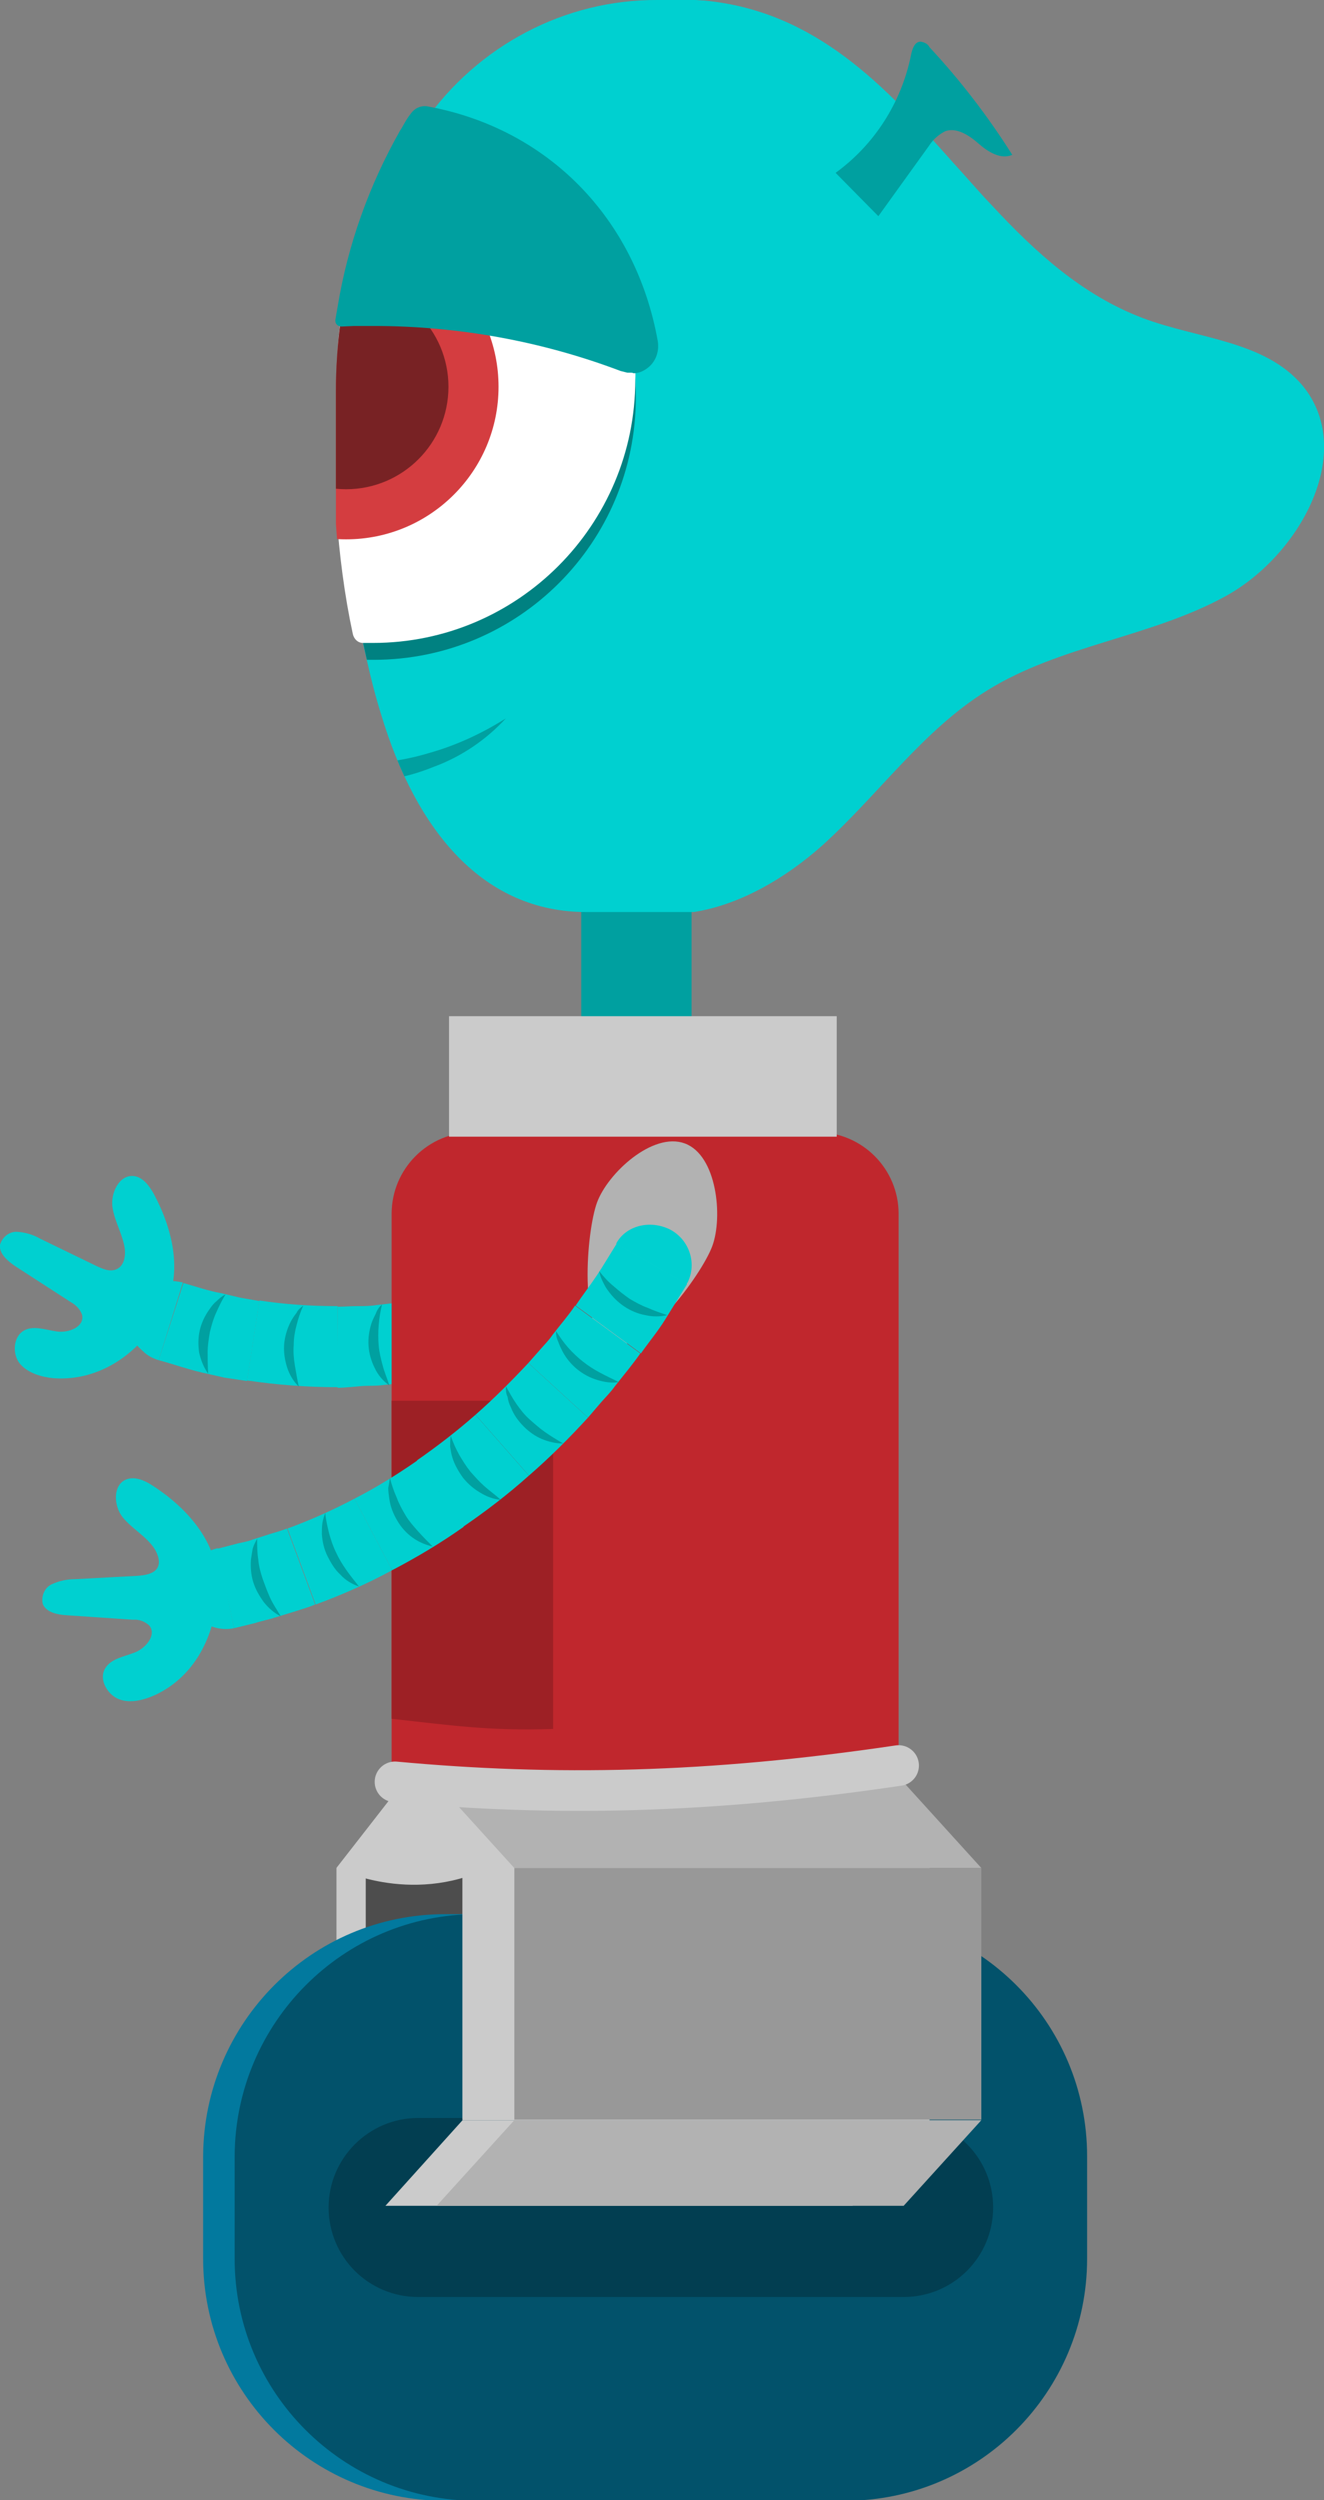 <svg xmlns="http://www.w3.org/2000/svg" xmlns:xlink="http://www.w3.org/1999/xlink" id="Layer_1" x="0" y="0" version="1.1" viewBox="0 0 235.3 444.1" style="enable-background:new 0 0 235.3 444.1" xml:space="preserve"><rect x="0" y="0" width="235.3" height="444.1" fill="#808080" stroke="none"/><style type="text/css">.st0{fill:#00d0d0}.st1{fill:#00a0a0}.st2{fill:#cbcbcb}.st3{fill:#4d4d4d}.st4{fill:#c0272d}.st5{fill:#b2b2b2}.st6{fill:#02799e}.st7{fill:#02526b}.st8{fill:#023e51}.st9{fill:#9d2025}.st10{fill:#989898}.st11{fill:none;stroke:#cbcbcb;stroke-width:7.22;stroke-linecap:round;stroke-miterlimit:10}.st12{fill:#008181}.st13{fill:#fff}.st14{clip-path:url(#SVGID_2_)}.st15{fill:#d43d40}.st16{fill:#782224}.st17{clip-path:url(#SVGID_4_)}</style><g id="b-arm"><path d="M113.5,216.2c3.4-2,7.8-1.1,10,2.1c2.2,3.3,1.1,7.9-2.7,10.2L113.5,216.2z" class="st0"/><path d="M106.8,235.9l-5.9-13.1c1.1-0.4,2.1-1,3.2-1.5l3.2-1.6c2.1-1.1,4.2-2.3,6.2-3.5l7.4,12.3 c-2.3,1.3-4.6,2.6-6.9,3.9l-3.6,1.8C109.2,234.8,108,235.4,106.8,235.9z" class="st0"/><path d="M108.1,219.3c0.2,1.2,0.5,2.4,0.8,3.6c0.4,1.1,0.8,2.2,1.4,3.3c0.6,1.1,1.2,2.1,2,3c0.8,0.9,1.6,1.9,2.5,2.8 c-1.3-0.3-2.6-1-3.6-1.9c-1.1-0.9-1.9-1.9-2.6-3.1c-0.6-1.2-1-2.5-1.1-3.9c-0.1-0.7-0.1-1.3,0-2 C107.6,220.5,107.8,219.9,108.1,219.3z" class="st1"/><path d="M91.8,241.5l-4.2-13.8c4.5-1.4,8.9-3.1,13.2-5l5.9,13.1C101.9,238.1,96.9,240,91.8,241.5z" class="st0"/><path d="M95.2,225.2c0,1.2,0.2,2.5,0.4,3.7c0.2,1.2,0.6,2.3,1,3.4c0.4,1.1,1,2.2,1.6,3.2c0.6,1,1.4,2,2.2,3.1 c-1.3-0.5-2.4-1.3-3.4-2.3c-0.9-1-1.7-2.1-2.1-3.4c-0.5-1.3-0.7-2.6-0.7-4c0-0.7,0.1-1.3,0.3-2C94.6,226.3,94.8,225.7,95.2,225.2z" class="st1"/><path d="M76.1,245.1l-2.2-14.2l3.5-0.6c1.2-0.2,2.3-0.5,3.4-0.8l3.4-0.8l3.4-1l4.2,13.8l-3.8,1.1l-3.9,0.9 c-1.3,0.3-2.6,0.7-3.9,0.9L76.1,245.1z" class="st0"/><path d="M81.7,229.4c-0.1,1.2-0.2,2.5-0.1,3.7c0.1,1.2,0.2,2.4,0.5,3.5c0.3,1.2,0.7,2.3,1.2,3.4 c0.5,1.1,1.1,2.2,1.7,3.4c-1.2-0.7-2.2-1.6-3-2.7c-0.8-1.1-1.4-2.3-1.7-3.6c-0.3-1.3-0.3-2.7-0.1-4c0.1-0.7,0.3-1.3,0.5-1.9 C81,230.5,81.3,229.9,81.7,229.4z" class="st1"/><path d="M60,246.5l0-14.4c1.2,0,2.3-0.1,3.5-0.1s2.3,0,3.5-0.2l3.5-0.4l1.8-0.2l1.7-0.3l2.2,14.2l-2,0.3l-2,0.2l-4,0.4 c-1.3,0.2-2.7,0.1-4,0.2S61.4,246.5,60,246.5z" class="st0"/><path d="M67.9,231.7c-0.3,1.2-0.5,2.4-0.6,3.7c-0.1,1.2-0.1,2.4,0,3.6c0.1,1.2,0.4,2.4,0.7,3.5 c0.3,1.2,0.8,2.3,1.2,3.6c-1.1-0.8-2-1.8-2.6-3.1c-0.6-1.2-1-2.5-1.1-3.9c-0.1-1.4,0.1-2.7,0.5-4c0.2-0.6,0.5-1.2,0.8-1.8 C67,232.7,67.4,232.1,67.9,231.7z" class="st1"/><path d="M43.9,245.2l2.2-14.2c4.6,0.7,9.2,1,13.9,1l0.1,14.4C54.7,246.4,49.3,246,43.9,245.2z" class="st0"/><path d="M53.9,231.9c-0.5,1.1-0.9,2.3-1.2,3.5c-0.3,1.1-0.5,2.3-0.5,3.5c-0.1,1.2,0,2.4,0.2,3.6 c0.2,1.2,0.4,2.4,0.7,3.8c-1-1-1.7-2.2-2.1-3.5c-0.4-1.3-0.6-2.6-0.5-4c0.1-1.3,0.5-2.7,1.1-3.9c0.3-0.6,0.7-1.2,1.1-1.7 C52.9,232.7,53.4,232.3,53.9,231.9z" class="st1"/><path d="M28.2,241.6l4.4-13.7c2.2,0.6,4.4,1.4,6.7,1.8l3.4,0.8c1.1,0.2,2.3,0.4,3.4,0.6l-2.2,14.2 c-1.3-0.2-2.7-0.4-4-0.6l-4-0.9C33.3,243.2,30.8,242.3,28.2,241.6z" class="st0"/><path d="M40.1,229.9c-0.7,1.1-1.2,2.2-1.7,3.3c-0.5,1.1-0.8,2.2-1.1,3.4c-0.2,1.2-0.4,2.4-0.4,3.6c0,1.2,0,2.5,0.1,3.8 c-0.8-1.1-1.3-2.4-1.6-3.7c-0.2-1.3-0.2-2.7,0.1-4c0.3-1.3,0.9-2.6,1.7-3.7c0.4-0.6,0.8-1.1,1.3-1.5 C39,230.6,39.5,230.2,40.1,229.9z" class="st1"/><path d="M28.2,241.6c-1-0.3-2-0.8-2.8-1.6c-0.8-0.7-1.4-1.4-1.9-2.3c-0.9-1.7-1-3.7-0.3-5.5c0.7-1.8,2.1-3.2,3.9-4 c0.8-0.4,1.7-0.6,2.6-0.7c0.9,0,1.9,0.1,2.8,0.3L28.2,241.6z" class="st0"/></g><path id="b-hand" d="M27.3,212c-0.8-1.4-1.9-2.9-3.5-3.1c-2.6-0.3-4.2,3-3.8,5.6s1.9,4.9,2.2,7.5	c0.1,1.3-0.2,2.8-1.4,3.4s-2.5,0-3.6-0.5l-10.1-4.9c-1.2-0.7-2.6-1.1-4-1.2c-1.4-0.1-2.7,0.9-3.1,2.3c-0.2,1.6,1.4,2.9,2.7,3.8	l9.9,6.4c0.9,0.5,1.7,1.3,2,2.3c0.4,2.1-2.4,3.2-4.5,2.9s-4.4-1.2-6.1,0s-1.8,4.2-0.4,5.8s3.8,2.3,5.9,2.5	c8.4,0.6,15.4-4.6,19.3-11.6C32.7,226.6,30.8,218.5,27.3,212z" class="st0"/><g id="body"><polygon points="79.5 391.8 151.1 391.8 139.2 376.6 139.2 331.8 67.7 331.8 67.7 376.6" class="st2"/><polygon points="59.8 376.6 131.4 376.6 143.2 391.8 71.7 391.8" class="st2"/><rect width="71.5" height="44.7" x="59.8" y="331.8" class="st2"/><polygon points="151.1 316.6 79.5 316.6 67.7 331.8 139.2 331.8" class="st2"/><polygon points="143.2 316.6 71.7 316.6 59.8 331.8 131.4 331.8" class="st2"/><polygon points="84.7 391.8 156.2 391.8 144.4 376.6 144.4 331.8 72.8 331.8 72.8 376.6" class="st3"/><polygon points="65 376.6 136.5 376.6 148.3 391.8 76.8 391.8" class="st3"/><rect width="71.5" height="44.7" x="65" y="331.8" class="st3"/><polygon points="156.2 316.6 84.7 316.6 72.8 331.8 144.4 331.8" class="st3"/><polygon points="148.3 316.6 76.8 316.6 65 331.8 136.5 331.8" class="st3"/><path d="M159.7,215.6v101H69.6v-101c0-8,6.5-14.5,14.5-14.5h61.1C153.2,201.1,159.7,207.6,159.7,215.6z" class="st4"/><polygon points="55.4 376.8 138.4 376.8 152.1 392 69.1 392" class="st5"/><path d="M79.1,340h65.5c23.7,0,43,19.2,43,43v18.2c0,23.7-19.2,43-43,43H79.1c-23.7,0-43-19.2-43-43V383 C36.2,359.3,55.4,340,79.1,340z" class="st6"/><path d="M84.7,340h65.5c23.7,0,43,19.2,43,43v18.2c0,23.7-19.2,43-43,43H84.7c-23.7,0-43-19.2-43-43V383 C41.8,359.3,61,340,84.7,340z" class="st7"/><path d="M74.3,376.2h86.3c8.8,0,15.9,7.1,15.9,15.9v0c0,8.8-7.1,15.9-15.9,15.9H74.3c-8.8,0-15.9-7.1-15.9-15.9v0 C58.4,383.3,65.6,376.2,74.3,376.2z" class="st8"/><path d="M98.3,253v54.1c-11.5,0.4-18.5-0.7-28.7-1.8v-56.5H93C95.9,248.8,98.3,250.7,98.3,253z" class="st9"/><path d="M122.9,150.3v37c-3,0.1-6.3,0.2-9.8,0.2s-6.7-0.1-9.8-0.2v-37H122.9z" class="st1"/><rect width="68.9" height="21.4" x="79.8" y="180.5" class="st2"/><polygon points="151.5 316.6 68.5 316.6 82.2 331.8 82.2 376.6 165.2 376.6 165.2 331.8" class="st2"/><polygon points="174.4 331.8 91.4 331.8 77.6 316.6 160.6 316.6" class="st5"/><rect width="83" height="44.7" x="91.4" y="331.8" class="st10"/><path d="M159.7,313.6c-33.7,5-61.3,5.5-89.5,2.9" class="st11"/><polygon points="68.5 391.8 151.5 391.8 165.2 376.6 82.2 376.6" class="st2"/><polygon points="77.6 391.8 160.6 391.8 174.4 376.6 91.4 376.6" class="st5"/><rect width="9.2" height="44.7" x="82.2" y="331.8" class="st2"/><path d="M106.1,213.6c1.9-5.2,9.9-12.6,15.6-10.5s6.8,13,4.9,18.2s-12.6,19.6-18.2,17.5S104.2,218.8,106.1,213.6z" class="st5"/><path d="M59.8,331.8c0,0,13,6.7,27,0l-6.4-12.2l-10.8-0.4L59.8,331.8z" class="st2"/></g><g id="f-arm"><path d="M109.5,220.9c1.7-3.2,6-4.3,9.6-2.5c3.4,1.8,4.8,6,3.1,9.4c-0.1,0.1-0.1,0.2-0.2,0.3L109.5,220.9z" class="st0"/><path d="M113.9,240.4l-11.6-8.5c1.2-1.8,2.6-3.6,3.8-5.4s2.3-3.7,3.5-5.6l12.5,7.2c-1.3,2.1-2.6,4.2-3.9,6.3 S115.3,238.4,113.9,240.4z" class="st0"/><path d="M106.5,225.8c0.8,1,1.6,1.9,2.6,2.7c0.9,0.8,1.8,1.5,2.8,2.2c1,0.6,2.1,1.2,3.2,1.6c1.1,0.5,2.3,0.9,3.5,1.3 c-1.3,0.3-2.6,0.3-3.9,0c-2.7-0.5-5-2.1-6.6-4.3c-0.4-0.5-0.7-1.1-1-1.7C106.8,227,106.6,226.4,106.5,225.8z" class="st1"/><path d="M104.5,251.8l-10.6-9.7l2.2-2.5c0.7-0.8,1.5-1.6,2.1-2.5c1.3-1.7,2.8-3.4,4-5.2l11.6,8.5c-1.4,2-3,3.9-4.5,5.8 c-0.7,1-1.6,1.9-2.4,2.8L104.5,251.8z" class="st0"/><path d="M98.8,236.4c0.7,1.1,1.4,2.1,2.2,3c1.6,1.8,3.5,3.3,5.6,4.4c1.1,0.6,2.2,1.1,3.4,1.7c-1.3,0.2-2.6,0-3.9-0.4 c-2.6-0.8-4.8-2.6-6.1-5c-0.3-0.6-0.6-1.2-0.8-1.8C98.9,237.7,98.8,237.1,98.8,236.4z" class="st1"/><path d="M94,262.1l-9.5-10.8c3.3-2.9,6.4-6,9.4-9.2l10.6,9.7C101.2,255.4,97.7,258.9,94,262.1z" class="st0"/><path d="M89.9,246.2c0.6,1.1,1.2,2.2,1.9,3.2c0.7,1,1.4,1.9,2.3,2.7c0.9,0.8,1.8,1.6,2.8,2.3c1,0.7,2,1.3,3.2,2 c-1.3,0-2.6-0.3-3.8-0.8c-1.2-0.5-2.3-1.3-3.2-2.2c-1-1-1.8-2.1-2.3-3.4c-0.3-0.6-0.5-1.2-0.6-1.9 C89.9,247.5,89.9,246.9,89.9,246.2z" class="st1"/><path d="M82.3,271.2l-8.2-11.8c3.6-2.5,7.1-5.2,10.4-8.1l9.5,10.8C90.3,265.4,86.4,268.4,82.3,271.2z" class="st0"/><path d="M80.1,255c0.4,1.2,0.9,2.3,1.5,3.4c0.6,1,1.2,2,2,3c0.8,0.9,1.6,1.8,2.5,2.6c0.9,0.8,1.9,1.5,2.9,2.4 c-1.3-0.1-2.6-0.6-3.7-1.3c-1.2-0.7-2.2-1.6-3-2.6c-0.8-1.1-1.5-2.3-1.9-3.6c-0.2-0.6-0.3-1.3-0.4-1.9C80,256.3,80,255.6,80.1,255z" class="st1"/><path d="M69.7,278.9L63,266.2c3.9-2,7.6-4.3,11.2-6.8l8.2,11.8C78.3,274.1,74.1,276.6,69.7,278.9z" class="st0"/><path d="M69.3,262.5c0.3,1.2,0.7,2.4,1.2,3.5c0.4,1.1,1,2.2,1.6,3.2c0.6,1,1.4,1.9,2.2,2.8c0.8,0.9,1.7,1.8,2.6,2.7 c-1.3-0.3-2.5-0.8-3.6-1.6c-1.1-0.8-2-1.8-2.7-3c-0.7-1.2-1.2-2.4-1.4-3.8c-0.1-0.7-0.2-1.3-0.2-2 C69.1,263.8,69.2,263.1,69.3,262.5z" class="st1"/><path d="M56.1,285l-5-13.5c4.1-1.5,8.1-3.3,11.9-5.3l6.7,12.7C65.3,281.3,60.7,283.3,56.1,285z" class="st0"/><path d="M57.8,268.7c0.1,1.2,0.4,2.5,0.7,3.7c0.3,1.1,0.7,2.3,1.2,3.3c0.5,1.1,1.1,2.1,1.8,3.1c0.7,1,1.5,2,2.3,3 c-1.2-0.4-2.4-1.1-3.3-2.1c-1-0.9-1.7-2.1-2.3-3.3c-0.6-1.2-0.9-2.5-1-3.9c0-0.7,0-1.3,0.1-2C57.4,269.9,57.6,269.3,57.8,268.7z" class="st1"/><path d="M41.6,289.2l-3-14.1l3.1-0.8c1-0.3,2.1-0.4,3.1-0.8l3.1-1c1-0.3,2.1-0.6,3.1-1l5,13.5 c-1.2,0.5-2.3,0.8-3.5,1.2l-3.6,1.1c-1.2,0.4-2.4,0.6-3.6,1L41.6,289.2z" class="st0"/><path d="M45.7,273.3c0,1.2,0,2.5,0.2,3.7c0.1,1.2,0.4,2.3,0.8,3.5c0.4,1.1,0.8,2.2,1.3,3.3c0.5,1.1,1.2,2.1,1.9,3.3 c-1.2-0.6-2.2-1.5-3-2.5c-0.8-1.1-1.5-2.3-1.9-3.6c-0.4-1.3-0.5-2.7-0.4-4c0.1-0.7,0.2-1.3,0.3-1.9 C45.1,274.4,45.4,273.9,45.7,273.3z" class="st1"/><path d="M41.6,289.2c-1.9,0.4-4,0-5.6-1.2c-1.6-1.1-2.6-2.8-2.8-4.7c-0.2-1.9,0.2-3.8,1.3-5.4c0.9-1.5,2.4-2.5,4.2-2.9 L41.6,289.2z" class="st0"/></g><path id="f-hand" d="M27,263.8c-1.4-0.9-3.1-1.6-4.6-1c-2.4,1-2.2,4.7-0.6,6.7s4.1,3.3,5.6,5.5c0.7,1.1,1.2,2.6,0.5,3.6	s-2.2,1.2-3.4,1.3l-11.2,0.6c-1.4,0-2.8,0.3-4.1,0.9c-1.3,0.6-1.9,2.1-1.6,3.5c0.6,1.5,2.6,1.9,4.2,2l11.8,0.8	c1.1-0.1,2.1,0.3,2.9,1c1.4,1.6-0.5,4-2.5,4.8s-4.4,1.1-5.4,3s0.5,4.5,2.5,5.3s4.4,0.2,6.4-0.7c7.6-3.5,11.1-11.5,11.2-19.5	C38.8,273.9,33.1,267.7,27,263.8z" class="st0"/><g id="head"><path d="M217.8,105.9c-13.3,7.3-29.4,8.7-42.3,16.7c-11.5,7.1-19.4,18.6-29.4,27.6c-6.4,5.7-14.5,10.5-22.8,11.8h-19.1 c-18.2,0-30.2-14.2-36.5-35.2c-1-3.2-1.8-6.4-2.5-9.5c-0.2-0.9-0.4-1.8-0.6-2.7c-1.5-7.1-2.4-14.3-2.9-21.5V69.5 c0-15.8,4.2-31.2,12-44.9c0,0,0,0,0-0.1c0.2-0.3,0.3-0.6,0.5-0.9c0.4-0.7,0.8-1.3,1.2-1.9C84.9,8.1,100.4-0.1,116.9,0h6.5 c0.6,0,1.2,0.1,1.8,0.1c19.8,1.9,32.1,15.2,44.2,28.8c2.3,2.5,4.5,5.1,6.8,7.5c7.8,8.4,16.1,16,26.9,20.1c9.8,3.7,21.7,4,28.4,12 C241.1,80.2,231.1,98.6,217.8,105.9z" class="st0"/><path d="M148.5,30.7c6.9-5,11.7-12.5,13.4-20.9c0.2-1,0.6-2.4,1.7-2.4c0.7,0.1,1.3,0.4,1.6,1 c5.5,5.9,10.4,12.3,14.7,19.1c-2,0.9-4.3-0.5-6-2s-3.9-2.9-5.9-2.2c-1.2,0.6-2.2,1.5-2.9,2.6l-9,12.5L148.5,30.7z" class="st1"/><path d="M113,70.6c0,25.7-20.8,46.6-46.6,46.6c0,0,0,0,0,0c-0.4,0-0.8,0-1.2,0c-0.2-0.9-0.4-1.8-0.6-2.7 c-1.5-7.1-2.4-14.3-2.9-21.5V69.5c0-15.8,4.2-31.2,12-44.9C88.7,27,101.5,36.5,108.2,50c0,0,0,0,0,0c2,4.1,3.4,8.5,4.2,13.1 c0,0.1,0,0.3,0.1,0.4C112.8,65.9,113,68.2,113,70.6z" class="st12"/><path d="M66.3,114.2c-0.6,0-1.2,0-1.8,0l0,0c-0.9,0-1.6-0.7-1.8-1.6l0,0c-1.5-7-2.4-14.1-2.9-21.3v-23 c0-15.7,4.1-31.2,11.9-44.8l0.1-0.2l0,0l0.1-0.1c0.1-0.2,0.3-0.5,0.4-0.7l0,0c0.4-0.7,1.2-1,2-0.9l0,0 c15.3,2.7,28.2,12.7,34.5,26.9l0.2,0.4l0,0c1.6,3.7,2.8,7.6,3.4,11.6c0.1,0.5,0.1,0.9,0.2,1.4c0.2,1.9,0.4,3.8,0.3,5.6 C112.9,93.3,92,114.2,66.3,114.2z" class="st13"/><g><defs><path id="SVGID_1_" d="M66.4,116.5c-0.6,0-1.2,0-1.8,0h-1.6l-0.3-1.6c-1.5-7.2-2.5-14.5-3-21.8V69.5c0-16.1,4.2-31.9,12.3-45.9 l0.1-0.2l0,0l0.1-0.1c0.1-0.2,0.3-0.5,0.4-0.7l0.7-1.1l1.3,0.2c15.6,2.7,28.9,13,35.4,27.5l0.2,0.4l0,0c1.7,3.8,2.8,7.8,3.4,11.9 c0.1,0.5,0.1,1,0.2,1.4c0.2,1.9,0.4,3.9,0.4,5.8C114.1,95.1,92.8,116.5,66.4,116.5z"/></defs><clipPath id="SVGID_2_"><use xlink:href="#SVGID_1_" style="overflow:visible"/></clipPath><g class="st14"><circle cx="61.5" cy="68.7" r="27.1" class="st15"/><circle cx="61.5" cy="68.7" r="18.2" class="st16"/></g></g><path d="M112.2,66.2c-0.2,0-0.5,0-0.7,0c-0.4-0.1-0.8-0.2-1.2-0.3c-14-5.3-28.9-8-43.9-8c-1.1,0-2.3,0-3.4,0L60.7,58 c-0.6,0-1.1-0.4-1.1-1c0-0.1,0-0.1,0-0.2l0.4-2.3c1.8-11,5.6-21.6,11.1-31.3l0.2-0.3l0,0l0,0l0.4-0.7c0.4-0.7,0.8-1.4,1.3-2l0,0 c0.7-1,1.8-1.5,3-1.3l0,0c21.3,3.9,37,19.8,40.9,41.7c0.3,1.9-0.4,3.8-2,4.9c-0.7,0.5-1.5,0.8-2.3,0.8 C112.4,66.2,112.3,66.2,112.2,66.2z" class="st1"/><g><defs><path id="SVGID_3_" d="M217.8,105.9c-13.3,7.3-29.4,8.7-42.3,16.7c-11.5,7.1-19.4,18.6-29.4,27.6c-6.4,5.7-14.5,10.5-22.8,11.8 h-19.1c-18.2,0-30.2-14.2-36.5-35.2c-1-3.2-1.8-6.4-2.5-9.5c-0.2-0.9-0.4-1.8-0.6-2.7c-1.5-7.1-2.4-14.3-2.9-21.5V69.5 c0-15.8,4.2-31.2,12-44.9c0,0,0,0,0-0.1c0.2-0.3,0.3-0.6,0.5-0.9c0.4-0.7,0.8-1.3,1.2-1.9C84.9,8.1,100.4-0.1,116.9,0h6.5 c0.6,0,1.2,0.1,1.8,0.1c19.8,1.9,32.1,15.2,44.2,28.8c2.3,2.5,4.5,5.1,6.8,7.5c7.8,8.4,16.1,16,26.9,20.1c9.8,3.7,21.7,4,28.4,12 C241.1,80.2,231.1,98.6,217.8,105.9z"/></defs><clipPath id="SVGID_4_"><use xlink:href="#SVGID_3_" style="overflow:visible"/></clipPath><g class="st17"><path d="M89.9,127.6c-3.5,3.8-7.9,6.8-12.8,8.6c-4.9,2-10.1,2.9-15.4,2.8c-5.3,0.1-10.5-0.8-15.4-2.8 c-4.8-1.9-9.2-4.8-12.8-8.6c4.2,2.7,8.8,4.7,13.6,6.2c4.7,1.4,9.6,2,14.5,1.9c4.9,0.1,9.8-0.5,14.5-1.9 C81.1,132.4,85.6,130.3,89.9,127.6z" class="st1"/></g></g></g></svg>